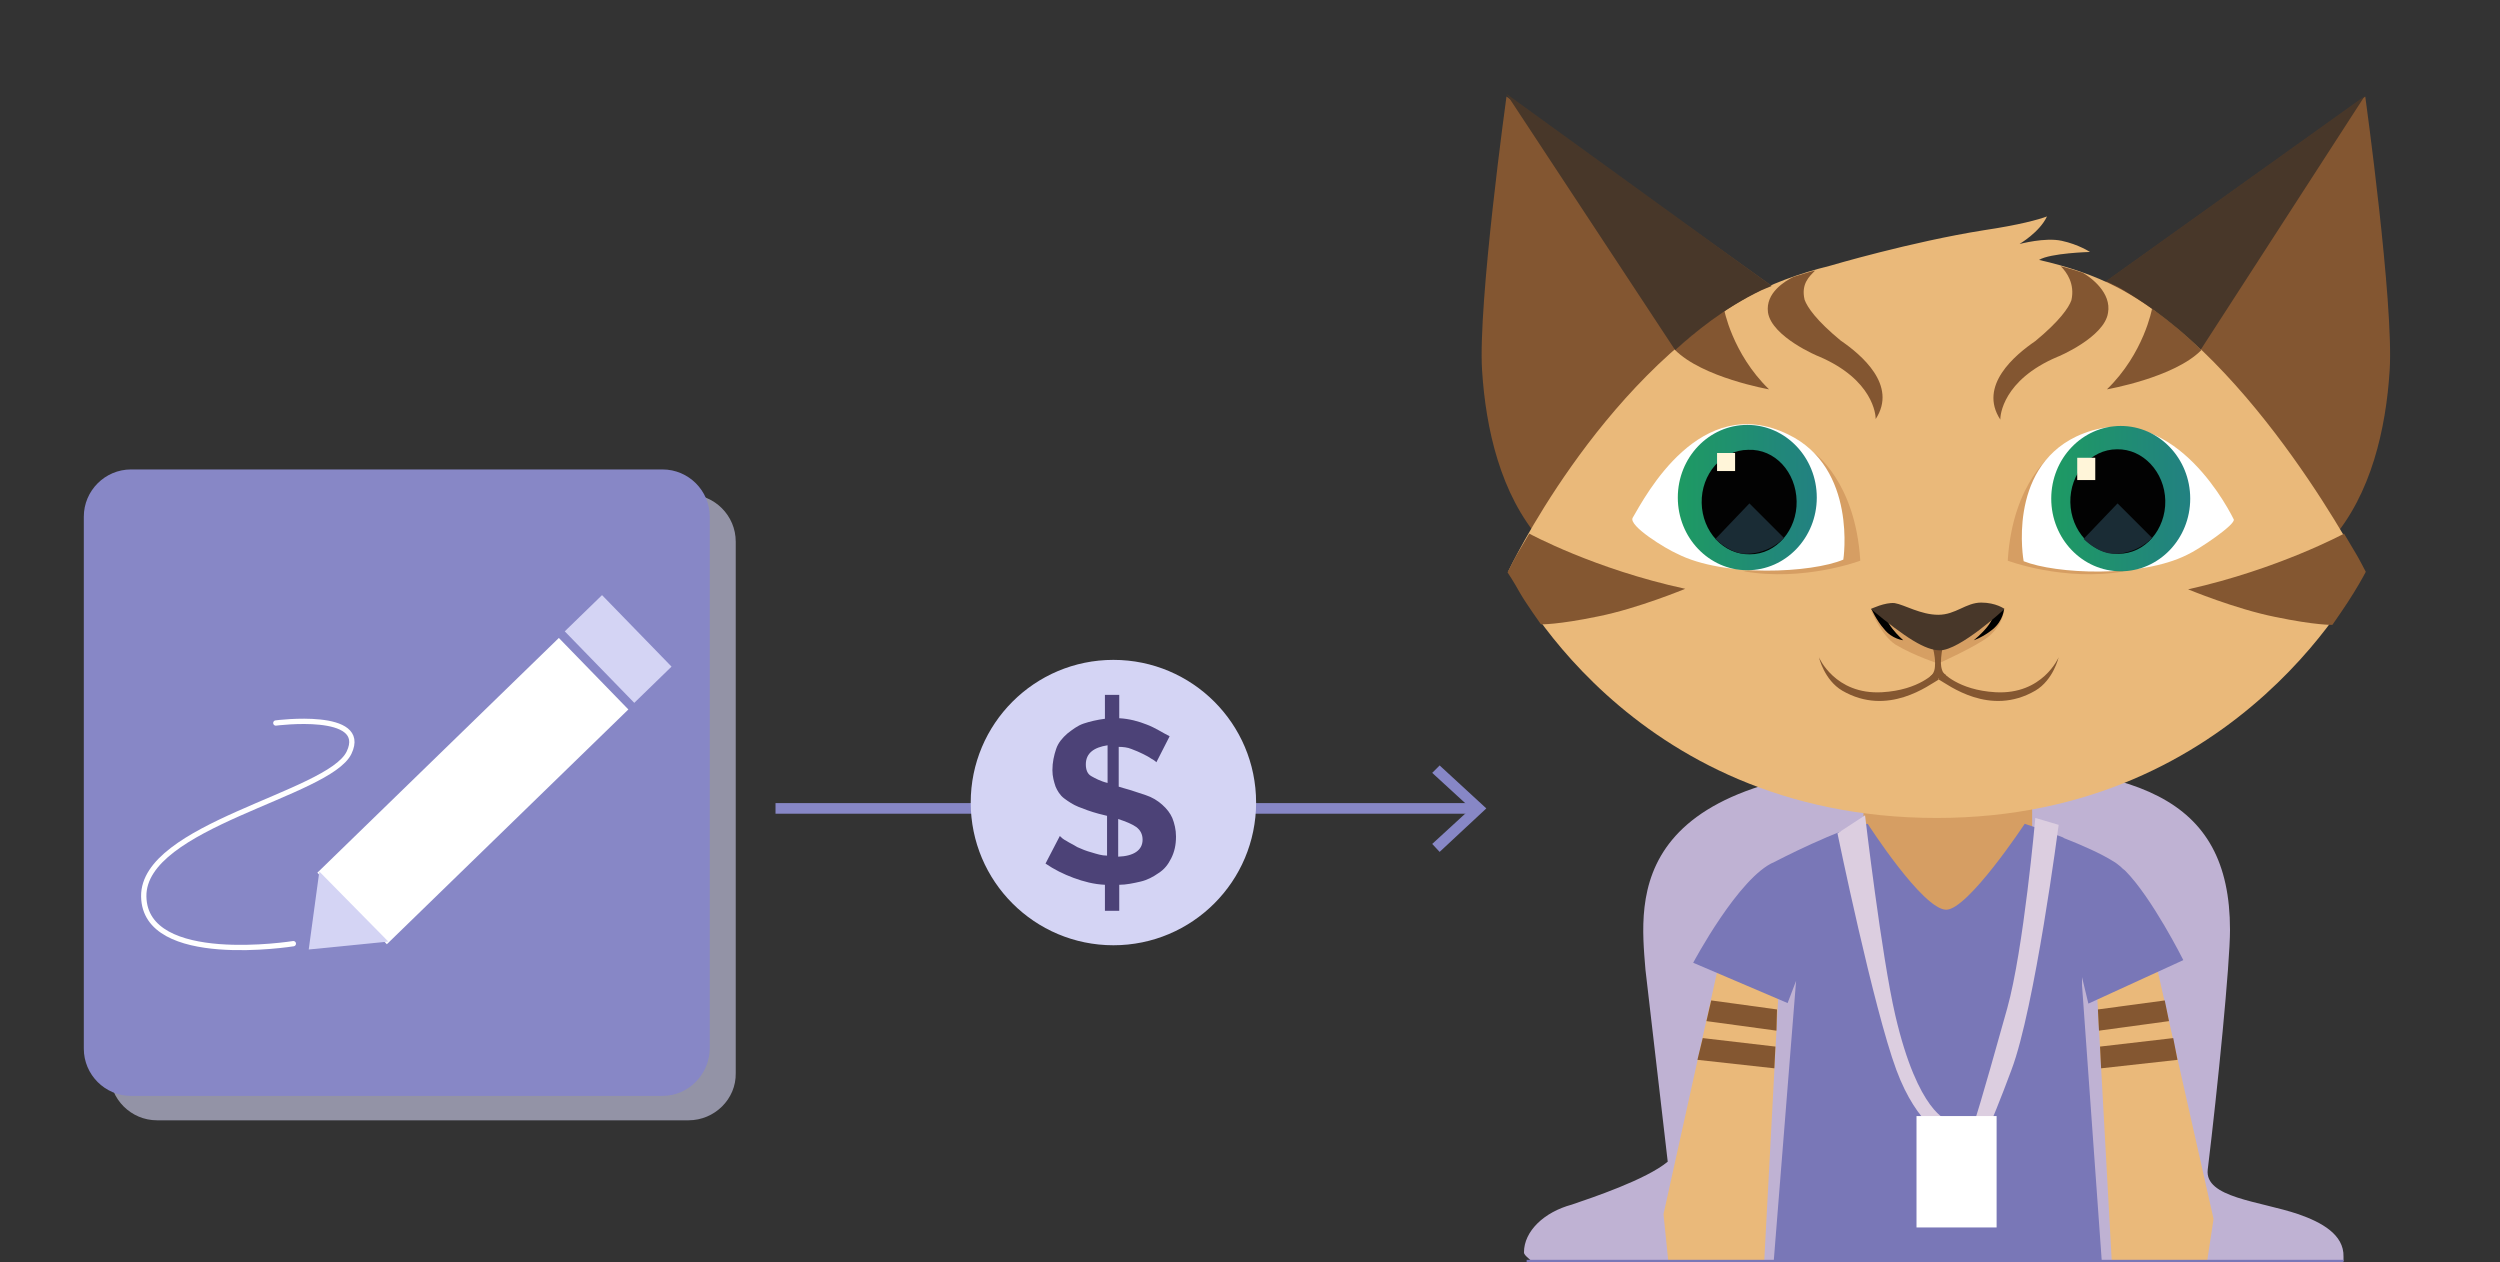 <?xml version="1.0" encoding="utf-8"?>
<!-- Generator: Adobe Illustrator 19.2.0, SVG Export Plug-In . SVG Version: 6.00 Build 0)  -->
<svg version="1.1" id="Layer_1" xmlns="http://www.w3.org/2000/svg" xmlns:xlink="http://www.w3.org/1999/xlink" x="0px" y="0px"
	 viewBox="0 0 471.3 238" style="enable-background:new 0 0 471.3 238;" xml:space="preserve">
<rect x="0" y="0" width="471.3" height="238" fill="#333333" stroke="none"/>
<style type="text/css">
	.st0{clip-path:url(#SVGID_2_);fill:#BFB2D3;}
	.st1{clip-path:url(#SVGID_4_);fill:#EAB97A;}
	.st2{clip-path:url(#SVGID_6_);fill:#845731;}
	.st3{clip-path:url(#SVGID_8_);fill:#845731;}
	.st4{clip-path:url(#SVGID_10_);fill:#D69E63;}
	.st5{clip-path:url(#SVGID_12_);fill:#835631;}
	.st6{clip-path:url(#SVGID_14_);fill:#835631;}
	.st7{clip-path:url(#SVGID_16_);fill:#EAB97A;}
	.st8{clip-path:url(#SVGID_18_);fill:#D69E63;}
	.st9{clip-path:url(#SVGID_20_);fill:#FFFFFF;}
	.st10{clip-path:url(#SVGID_22_);fill:#D69E63;}
	.st11{clip-path:url(#SVGID_24_);fill:#020202;}
	.st12{clip-path:url(#SVGID_26_);fill:#1A2C35;}
	.st13{clip-path:url(#SVGID_28_);fill:#EAB97A;}
	.st14{clip-path:url(#SVGID_30_);fill:#7977B7;}
	.st15{clip-path:url(#SVGID_32_);fill:#FFFFFF;}
	.st16{clip-path:url(#SVGID_34_);fill:url(#SVGID_35_);}
	.st17{clip-path:url(#SVGID_37_);fill:#845731;}
	.st18{clip-path:url(#SVGID_39_);fill:#845731;}
	.st19{clip-path:url(#SVGID_41_);fill:url(#SVGID_42_);}
	.st20{clip-path:url(#SVGID_44_);fill:#020202;}
	.st21{clip-path:url(#SVGID_46_);fill:#1A2C35;}
	.st22{clip-path:url(#SVGID_48_);fill:#020202;}
	.st23{clip-path:url(#SVGID_50_);fill:#1A2C35;}
	.st24{clip-path:url(#SVGID_52_);fill:#835631;}
	.st25{clip-path:url(#SVGID_54_);fill:#835631;}
	.st26{clip-path:url(#SVGID_56_);fill:#483729;}
	.st27{clip-path:url(#SVGID_58_);fill:#483729;}
	.st28{clip-path:url(#SVGID_60_);fill:#A05D29;}
	.st29{clip-path:url(#SVGID_62_);fill:#835631;}
	.st30{clip-path:url(#SVGID_64_);fill:#835631;}
	.st31{clip-path:url(#SVGID_66_);fill:#845731;}
	.st32{clip-path:url(#SVGID_68_);fill:#845731;}
	.st33{clip-path:url(#SVGID_70_);fill:#FFF5D9;}
	.st34{clip-path:url(#SVGID_72_);fill:#FFF5D9;}
	.st35{clip-path:url(#SVGID_74_);}
	.st36{fill:#D69F63;}
	.st37{clip-path:url(#SVGID_76_);}
	.st38{fill:#845731;}
	.st39{clip-path:url(#SVGID_78_);}
	.st40{clip-path:url(#SVGID_80_);}
	.st41{clip-path:url(#SVGID_82_);}
	.st42{clip-path:url(#SVGID_84_);fill:#845731;}
	.st43{clip-path:url(#SVGID_86_);fill:#483729;}
	.st44{clip-path:url(#SVGID_88_);fill:#DCCEE0;}
	.st45{clip-path:url(#SVGID_90_);fill:#DCCEE0;}
	.st46{clip-path:url(#SVGID_92_);fill:#FFFFFF;}
	.st47{fill:none;stroke:#7977B7;stroke-miterlimit:10;}
	.st48{opacity:0.6;fill:#D4D4F4;enable-background:new    ;}
	.st49{fill:#8787C6;}
	.st50{fill:#FFFFFF;}
	.st51{fill:#D4D4F4;}
	.st52{fill:none;stroke:#FFFFFF;stroke-linecap:round;stroke-miterlimit:10;}
	.st53{fill:none;stroke:#8787C6;stroke-width:2;stroke-miterlimit:10;}
	.st54{fill:#4C4277;}
</style>
<g>
	<g>
		<g>
			<g>
				<g>
					<defs>
						<rect id="SVGID_1_" x="254.8" y="6" width="225.5" height="231.7"/>
					</defs>
					<clipPath id="SVGID_2_">
						<use xlink:href="#SVGID_1_"  style="overflow:visible;"/>
					</clipPath>
					<path class="st0" d="M433.3,228.9c-7.4-2.5-17.7-3.1-17.1-8.4c1.9-15.6,4.2-38.8,4.2-45.2c0-25.4-18-31.3-53.9-31.3
						c-60.5,0-57.4,25.2-56.3,38.8l4.2,36.2c-4.1,3.4-14.3,6.8-18.1,8.1c-5.2,1.4-9,5-9,9c0,0.7,1.5,1.4,1.8,2.2c-0.3,0,1,0,1,0v0.6
						h-1.8c2.2,2.5,7.4,6,13.4,6c6,0,11.3-3.6,13.4-6h102.3h24.4c0,0,0-2,0-2C441.9,232.7,437.6,230.4,433.3,228.9z M315.8,233.6
						c-0.3-0.6-0.6-1.2-1-1.8l1.2,0.3l0.2,1.2C315.9,233.4,315.8,233.5,315.8,233.6z"/>
				</g>
			</g>
		</g>
	</g>
	<g>
		<g>
			<g>
				<g>
					<defs>
						<rect id="SVGID_3_" x="254.8" y="6" width="225.5" height="231.7"/>
					</defs>
					<clipPath id="SVGID_4_">
						<use xlink:href="#SVGID_3_"  style="overflow:visible;"/>
					</clipPath>
					<polygon class="st1" points="405.7,178.3 417.3,229.8 416.1,237.7 398.1,237.6 395.2,184.9 					"/>
				</g>
			</g>
		</g>
	</g>
	<g>
		<g>
			<g>
				<g>
					<defs>
						<rect id="SVGID_5_" x="254.8" y="6" width="225.5" height="231.7"/>
					</defs>
					<clipPath id="SVGID_6_">
						<use xlink:href="#SVGID_5_"  style="overflow:visible;"/>
					</clipPath>
					<polygon class="st2" points="408.1,188.6 395.5,190.3 395.7,194.3 408.9,192.5 					"/>
				</g>
			</g>
		</g>
	</g>
	<g>
		<g>
			<g>
				<g>
					<defs>
						<rect id="SVGID_7_" x="254.8" y="6" width="225.5" height="231.7"/>
					</defs>
					<clipPath id="SVGID_8_">
						<use xlink:href="#SVGID_7_"  style="overflow:visible;"/>
					</clipPath>
					<polygon class="st3" points="409.7,195.7 395.9,197.3 396.1,201.4 410.5,199.8 					"/>
				</g>
			</g>
		</g>
	</g>
	<g>
		<g>
			<g>
				<g>
					<defs>
						<rect id="SVGID_9_" x="254.8" y="6" width="225.5" height="231.7"/>
					</defs>
					<clipPath id="SVGID_10_">
						<use xlink:href="#SVGID_9_"  style="overflow:visible;"/>
					</clipPath>
					<rect x="351.3" y="150.8" class="st4" width="31.8" height="21"/>
				</g>
			</g>
		</g>
	</g>
	<g>
		<g>
			<g>
				<g>
					<defs>
						<rect id="SVGID_11_" x="254.8" y="6" width="225.5" height="231.7"/>
					</defs>
					<clipPath id="SVGID_12_">
						<use xlink:href="#SVGID_11_"  style="overflow:visible;"/>
					</clipPath>
					<path class="st5" d="M345.9,62.4L284,18.2c0,0-5.4,39-4.6,51.6c0.7,11.1,3.5,23.4,11,32c7.3,8.3,19.2,9.2,27.3,1.5L345.9,62.4z
						"/>
				</g>
			</g>
		</g>
	</g>
	<g>
		<g>
			<g>
				<g>
					<defs>
						<rect id="SVGID_13_" x="254.8" y="6" width="225.5" height="231.7"/>
					</defs>
					<clipPath id="SVGID_14_">
						<use xlink:href="#SVGID_13_"  style="overflow:visible;"/>
					</clipPath>
					<path class="st6" d="M384,62.4l61.9-44.2c0,0,5.4,39,4.6,51.6c-0.7,11.1-3.5,23.4-11,32c-7.3,8.3-19.2,9.2-27.3,1.5L384,62.4z"
						/>
				</g>
			</g>
		</g>
	</g>
	<g>
		<g>
			<g>
				<g>
					<defs>
						<rect id="SVGID_15_" x="254.8" y="6" width="225.5" height="231.7"/>
					</defs>
					<clipPath id="SVGID_16_">
						<use xlink:href="#SVGID_15_"  style="overflow:visible;"/>
					</clipPath>
					<path class="st7" d="M399.2,54.2c-4.4-2.3-9.5-4-14.8-5.2c2.1-1.3,9.6-1.5,9.6-1.5s-2.1-1.4-5.3-2.1c-3.2-0.7-7.9,0.6-8,0.6
						c0,0,0.1,0,0.2-0.1l-0.2,0.1c0,0,3.8-2.2,5.2-5.2c-1.6,0.6-5.2,1.6-11.9,2.6c-13.8,2.2-29,6.7-29,6.7
						c-6.1,1.5-11.6,3.6-15.6,5.9c-28.3,16.1-45,51.6-45,51.6s22.1,46.6,80.7,46.6c57.9,0,80.5-46.6,80.5-46.6
						S425.1,67.8,399.2,54.2z"/>
				</g>
			</g>
		</g>
	</g>
	<g>
		<g>
			<g>
				<g>
					<defs>
						<rect id="SVGID_17_" x="254.8" y="6" width="225.5" height="231.7"/>
					</defs>
					<clipPath id="SVGID_18_">
						<use xlink:href="#SVGID_17_"  style="overflow:visible;"/>
					</clipPath>
					<path class="st8" d="M341.9,85.3c0,0,7.9,5.4,8.8,20.4c0,0-10.6,4-22,2c13.9-1.6,18-5.4,18-5.4
						C347.8,96.2,341.9,85.3,341.9,85.3z"/>
				</g>
			</g>
		</g>
	</g>
	<g>
		<g>
			<g>
				<g>
					<defs>
						<rect id="SVGID_19_" x="254.8" y="6" width="225.5" height="231.7"/>
					</defs>
					<clipPath id="SVGID_20_">
						<use xlink:href="#SVGID_19_"  style="overflow:visible;"/>
					</clipPath>
					<path class="st9" d="M337.1,81.9c-16.6-8.1-26.9,11.6-29.3,15.7c-0.9,1.5,6.3,5.9,8.4,6.8l0,0c8.8,4.5,25.4,3.6,31.3,1.1
						C347.5,105.6,350.2,88.2,337.1,81.9"/>
				</g>
			</g>
		</g>
	</g>
	<g>
		<g>
			<g>
				<g>
					<defs>
						<rect id="SVGID_21_" x="254.8" y="6" width="225.5" height="231.7"/>
					</defs>
					<clipPath id="SVGID_22_">
						<use xlink:href="#SVGID_21_"  style="overflow:visible;"/>
					</clipPath>
					<path class="st10" d="M387.3,85.3c0,0-7.9,5.4-8.8,20.4c0,0,10.6,4,22,2c-13.9-1.6-18-5.4-18-5.4
						C381.3,96.2,387.3,85.3,387.3,85.3z"/>
				</g>
			</g>
		</g>
	</g>
	<g>
		<g>
			<g>
				<g>
					<defs>
						<rect id="SVGID_23_" x="254.8" y="6" width="225.5" height="231.7"/>
					</defs>
					<clipPath id="SVGID_24_">
						<use xlink:href="#SVGID_23_"  style="overflow:visible;"/>
					</clipPath>
					<path class="st11" d="M388.2,92.9c-0.1,6.4,4.4,11.6,10.2,11.7s10.5-5.1,10.6-11.4c0.1-6.4-4.4-11.6-10.2-11.7
						C393.1,81.4,388.3,86.5,388.2,92.9"/>
				</g>
			</g>
		</g>
	</g>
	<g>
		<g>
			<g>
				<g>
					<defs>
						<rect id="SVGID_25_" x="254.8" y="6" width="225.5" height="231.7"/>
					</defs>
					<clipPath id="SVGID_26_">
						<use xlink:href="#SVGID_25_"  style="overflow:visible;"/>
					</clipPath>
					<path class="st12" d="M398.6,93l7.5,8.1c0,0-3.4,3.6-6.8,3.6c-5.2-0.1-8.1-3.6-8.1-3.6L398.6,93z"/>
				</g>
			</g>
		</g>
	</g>
	<g>
		<g>
			<g>
				<g>
					<defs>
						<rect id="SVGID_27_" x="254.8" y="6" width="225.5" height="231.7"/>
					</defs>
					<clipPath id="SVGID_28_">
						<use xlink:href="#SVGID_27_"  style="overflow:visible;"/>
					</clipPath>
					<polygon class="st13" points="324.8,178.3 313.6,228.9 314.5,237.7 332.6,237.6 335.4,184.9 					"/>
				</g>
			</g>
		</g>
	</g>
	<g>
		<g>
			<g>
				<g>
					<defs>
						<rect id="SVGID_29_" x="254.8" y="6" width="225.5" height="231.7"/>
					</defs>
					<clipPath id="SVGID_30_">
						<use xlink:href="#SVGID_29_"  style="overflow:visible;"/>
					</clipPath>
					<path class="st14" d="M392.5,184.2l1.2,5l17.9-8.2c0,0-5.9-11.8-11-16.9c-0.3-0.2-0.5-0.4-0.8-0.7c-0.4-0.3-0.7-0.6-1.2-0.9
						c-2.5-1.6-6.2-3.2-9.5-4.5c0,0-0.1,0-0.1-0.1c-3.9-1.5-7.3-2.6-7.3-2.6s-10.7,16.2-14.8,16.2c-4.4,0-14.8-16.2-14.8-16.2
						c-4.7,0.5-17.6,7.2-17.6,7.2c-6.7,2.8-15.3,19-15.3,19l17.8,7.6l1.6-4.2l-4.3,53.9h62l-3.8-53.1L392.5,184.2z"/>
				</g>
			</g>
		</g>
	</g>
	<g>
		<g>
			<g>
				<g>
					<defs>
						<rect id="SVGID_31_" x="254.8" y="6" width="225.5" height="231.7"/>
					</defs>
					<clipPath id="SVGID_32_">
						<use xlink:href="#SVGID_31_"  style="overflow:visible;"/>
					</clipPath>
					<path class="st15" d="M381.5,105.8c6,2.4,22,3.2,30.8-1.2l0,0c2.2-1,9.3-5.8,8.8-6.7c-2.1-4.2-13-23.4-29.7-15.6
						C378.3,88.6,381.5,105.8,381.5,105.8"/>
				</g>
			</g>
		</g>
	</g>
	<g>
		<g>
			<g>
				<g>
					<defs>
						<rect id="SVGID_33_" x="254.8" y="6" width="225.5" height="231.7"/>
					</defs>
					<clipPath id="SVGID_34_">
						<use xlink:href="#SVGID_33_"  style="overflow:visible;"/>
					</clipPath>
					
						<linearGradient id="SVGID_35_" gradientUnits="userSpaceOnUse" x1="387.184" y1="697.885" x2="412.727" y2="697.885" gradientTransform="matrix(1 0 0 1 -0.132 -603.865)">
						<stop  offset="0" style="stop-color:#1E9A63"/>
						<stop  offset="1" style="stop-color:#228181"/>
					</linearGradient>
					<ellipse class="st16" cx="399.8" cy="94" rx="13.1" ry="13.7"/>
				</g>
			</g>
		</g>
	</g>
	<g>
		<g>
			<g>
				<g>
					<defs>
						<rect id="SVGID_36_" x="254.8" y="6" width="225.5" height="231.7"/>
					</defs>
					<clipPath id="SVGID_37_">
						<use xlink:href="#SVGID_36_"  style="overflow:visible;"/>
					</clipPath>
					<polygon class="st17" points="322.6,188.6 335,190.3 334.9,194.3 321.7,192.5 					"/>
				</g>
			</g>
		</g>
	</g>
	<g>
		<g>
			<g>
				<g>
					<defs>
						<rect id="SVGID_38_" x="254.8" y="6" width="225.5" height="231.7"/>
					</defs>
					<clipPath id="SVGID_39_">
						<use xlink:href="#SVGID_38_"  style="overflow:visible;"/>
					</clipPath>
					<polygon class="st18" points="321,195.7 334.7,197.3 334.5,201.4 320,199.8 					"/>
				</g>
			</g>
		</g>
	</g>
	<g>
		<g>
			<g>
				<g>
					<defs>
						<rect id="SVGID_40_" x="254.8" y="6" width="225.5" height="231.7"/>
					</defs>
					<clipPath id="SVGID_41_">
						<use xlink:href="#SVGID_40_"  style="overflow:visible;"/>
					</clipPath>
					
						<linearGradient id="SVGID_42_" gradientUnits="userSpaceOnUse" x1="316.725" y1="697.618" x2="342.268" y2="697.618" gradientTransform="matrix(1 0 0 1 -0.132 -603.865)">
						<stop  offset="0" style="stop-color:#1E9A63"/>
						<stop  offset="1" style="stop-color:#228181"/>
					</linearGradient>
					<ellipse class="st19" cx="329.4" cy="93.8" rx="13.1" ry="13.7"/>
				</g>
			</g>
		</g>
	</g>
	<g>
		<g>
			<g>
				<g>
					<defs>
						<rect id="SVGID_43_" x="254.8" y="6" width="225.5" height="231.7"/>
					</defs>
					<clipPath id="SVGID_44_">
						<use xlink:href="#SVGID_43_"  style="overflow:visible;"/>
					</clipPath>
					<path class="st20" d="M338.7,94.5c0.1,5.4-3.8,10-8.8,10c-5,0.1-9-4.3-9.1-9.7c-0.1-5.4,3.8-10,8.8-10
						C334.6,84.6,338.6,89,338.7,94.5"/>
				</g>
			</g>
		</g>
	</g>
	<g>
		<g>
			<g>
				<g>
					<defs>
						<rect id="SVGID_45_" x="254.8" y="6" width="225.5" height="231.7"/>
					</defs>
					<clipPath id="SVGID_46_">
						<use xlink:href="#SVGID_45_"  style="overflow:visible;"/>
					</clipPath>
					<path class="st21" d="M329.8,94.9l-6.4,6.7c0,0,2.8,2.9,5.9,2.8c4.5-0.1,7-3,7-3L329.8,94.9z"/>
				</g>
			</g>
		</g>
	</g>
	<g>
		<g>
			<g>
				<g>
					<defs>
						<rect id="SVGID_47_" x="254.8" y="6" width="225.5" height="231.7"/>
					</defs>
					<clipPath id="SVGID_48_">
						<use xlink:href="#SVGID_47_"  style="overflow:visible;"/>
					</clipPath>
					<path class="st22" d="M408.2,94.4c0.1,5.4-3.8,10-8.8,10c-5,0.1-9-4.3-9.1-9.7c-0.1-5.4,3.8-10,8.8-10
						C404,84.6,408.1,89,408.2,94.4"/>
				</g>
			</g>
		</g>
	</g>
	<g>
		<g>
			<g>
				<g>
					<defs>
						<rect id="SVGID_49_" x="254.8" y="6" width="225.5" height="231.7"/>
					</defs>
					<clipPath id="SVGID_50_">
						<use xlink:href="#SVGID_49_"  style="overflow:visible;"/>
					</clipPath>
					<path class="st23" d="M399.2,94.9l-6.4,6.7c0,0,2.8,2.9,5.9,2.8c4.5-0.1,7-3,7-3L399.2,94.9z"/>
				</g>
			</g>
		</g>
	</g>
	<g>
		<g>
			<g>
				<g>
					<defs>
						<rect id="SVGID_51_" x="254.8" y="6" width="225.5" height="231.7"/>
					</defs>
					<clipPath id="SVGID_52_">
						<use xlink:href="#SVGID_51_"  style="overflow:visible;"/>
					</clipPath>
					<path class="st24" d="M405.7,58.2c0,0-1.5,8.4-8.5,15.2c0,0,12.7-2.2,17.8-7.4C414.9,65.9,410.4,61.3,405.7,58.2z"/>
				</g>
			</g>
		</g>
	</g>
	<g>
		<g>
			<g>
				<g>
					<defs>
						<rect id="SVGID_53_" x="254.8" y="6" width="225.5" height="231.7"/>
					</defs>
					<clipPath id="SVGID_54_">
						<use xlink:href="#SVGID_53_"  style="overflow:visible;"/>
					</clipPath>
					<path class="st25" d="M325,58.2c0,0,1.5,8.4,8.5,15.2c0,0-12.6-2.2-17.8-7.5C315.8,65.8,323.4,59.3,325,58.2z"/>
				</g>
			</g>
		</g>
	</g>
	<g>
		<g>
			<g>
				<g>
					<defs>
						<rect id="SVGID_55_" x="254.8" y="6" width="225.5" height="231.7"/>
					</defs>
					<clipPath id="SVGID_56_">
						<use xlink:href="#SVGID_55_"  style="overflow:visible;"/>
					</clipPath>
					<path class="st26" d="M332.1,54.7l1.9-0.8L284,17.7l31.8,48.3C319.6,62.6,324.8,58.2,332.1,54.7z"/>
				</g>
			</g>
		</g>
	</g>
	<g>
		<g>
			<g>
				<g>
					<defs>
						<rect id="SVGID_57_" x="254.8" y="6" width="225.5" height="231.7"/>
					</defs>
					<clipPath id="SVGID_58_">
						<use xlink:href="#SVGID_57_"  style="overflow:visible;"/>
					</clipPath>
					<path class="st27" d="M414.9,65.9l30.9-47.8L397,53l2.5,1.2C403.1,56.3,408.9,60,414.9,65.9z"/>
				</g>
			</g>
		</g>
	</g>
	<g>
		<g>
			<g>
				<g>
					<defs>
						<rect id="SVGID_59_" x="254.8" y="6" width="225.5" height="231.7"/>
					</defs>
					<clipPath id="SVGID_60_">
						<use xlink:href="#SVGID_59_"  style="overflow:visible;"/>
					</clipPath>
					<path class="st28" d="M375.7,78.9L375.7,78.9L375.7,78.9z"/>
				</g>
			</g>
		</g>
	</g>
	<g>
		<g>
			<g>
				<g>
					<defs>
						<rect id="SVGID_61_" x="254.8" y="6" width="225.5" height="231.7"/>
					</defs>
					<clipPath id="SVGID_62_">
						<use xlink:href="#SVGID_61_"  style="overflow:visible;"/>
					</clipPath>
					<path class="st29" d="M392.6,51.4c-1.3-0.4-3.5-1.1-4.1-1.2c1.1,1.1,2.7,3.3,2,6.4c-0.5,1.4-2.2,3.9-6.8,7.7
						c-3.8,2.6-10.8,8.4-6.6,14.8c0,0,0-0.6,0.1-1.6c-0.1,0.5-0.1,1-0.1,1.5c0-0.6,0.4-7.3,10.7-11.7c0.1,0,8.9-3.7,9.6-8.3
						C398.1,55.2,394.2,52.3,392.6,51.4z"/>
				</g>
			</g>
		</g>
	</g>
	<g>
		<g>
			<g>
				<g>
					<defs>
						<rect id="SVGID_63_" x="254.8" y="6" width="225.5" height="231.7"/>
					</defs>
					<clipPath id="SVGID_64_">
						<use xlink:href="#SVGID_63_"  style="overflow:visible;"/>
					</clipPath>
					<path class="st30" d="M338.1,52.2c1.3-0.4,3.5-1.1,4.1-1.2c-1.1,1.1-2.7,2.5-2,5.5c0.5,1.4,2.2,3.9,6.8,7.7
						c3.8,2.6,10.8,8.4,6.6,14.8c0,0,0-0.6-0.1-1.6c0.1,0.5,0.1,1,0.1,1.5c0-0.6-0.4-7.3-10.7-11.7c-0.1,0-8.9-3.7-9.6-8.3
						C332.8,55.2,336.5,53,338.1,52.2z"/>
				</g>
			</g>
		</g>
	</g>
	<g>
		<g>
			<g>
				<g>
					<defs>
						<rect id="SVGID_65_" x="254.8" y="6" width="225.5" height="231.7"/>
					</defs>
					<clipPath id="SVGID_66_">
						<use xlink:href="#SVGID_65_"  style="overflow:visible;"/>
					</clipPath>
					<path class="st31" d="M288.3,100.6c0,0-1.6,2.7-2.2,3.7c-0.4,0.6-1.9,3.6-1.9,3.6s1.2,1.8,2.3,3.8c1.2,2.1,4,6,4,6
						s3.1,0.1,10.8-1.5c7.5-1.5,16.4-5.2,16.4-5.2C300.6,107.3,288.3,100.6,288.3,100.6z"/>
				</g>
			</g>
		</g>
	</g>
	<g>
		<g>
			<g>
				<g>
					<defs>
						<rect id="SVGID_67_" x="254.8" y="6" width="225.5" height="231.7"/>
					</defs>
					<clipPath id="SVGID_68_">
						<use xlink:href="#SVGID_67_"  style="overflow:visible;"/>
					</clipPath>
					<path class="st32" d="M441.9,100.6c0,0,1.6,2.7,2.2,3.7c0.4,0.6,1.9,3.5,1.9,3.5s-0.7,1.4-2.3,4c-1.2,2-4,6-4,6
						s-3.1,0.1-10.8-1.5c-7.5-1.5-16.4-5.2-16.4-5.2C429.5,107.3,441.9,100.6,441.9,100.6z"/>
				</g>
			</g>
		</g>
	</g>
	<g>
		<g>
			<g>
				<g>
					<defs>
						<rect id="SVGID_69_" x="254.8" y="6" width="225.5" height="231.7"/>
					</defs>
					<clipPath id="SVGID_70_">
						<use xlink:href="#SVGID_69_"  style="overflow:visible;"/>
					</clipPath>
					<rect x="323.7" y="85.4" class="st33" width="3.4" height="3.4"/>
				</g>
			</g>
		</g>
	</g>
	<g>
		<g>
			<g>
				<g>
					<defs>
						<rect id="SVGID_71_" x="254.8" y="6" width="225.5" height="231.7"/>
					</defs>
					<clipPath id="SVGID_72_">
						<use xlink:href="#SVGID_71_"  style="overflow:visible;"/>
					</clipPath>
					<rect x="391.6" y="86.3" class="st34" width="3.4" height="4.2"/>
				</g>
			</g>
		</g>
	</g>
	<g>
		<g>
			<g>
				<g>
					<defs>
						<rect id="SVGID_73_" x="254.8" y="6" width="225.5" height="231.7"/>
					</defs>
					<clipPath id="SVGID_74_">
						<use xlink:href="#SVGID_73_"  style="overflow:visible;"/>
					</clipPath>
					<g class="st35">
						<path class="st36" d="M353.8,115.7l-1.1-0.7c0,0,1.9,4.7,4.6,6.5c3.5,2.1,8.1,3.6,8.1,3.6s7.3-3.3,9.5-5.1
							c2.9-2.4,2.9-5.1,2.9-5.1l-5.8,1.1l-4.5,2.8l-6.7-1.4L353.8,115.7z"/>
					</g>
				</g>
			</g>
		</g>
	</g>
	<g>
		<g>
			<g>
				<g>
					<defs>
						<rect id="SVGID_75_" x="254.8" y="6" width="225.5" height="231.7"/>
					</defs>
					<clipPath id="SVGID_76_">
						<use xlink:href="#SVGID_75_"  style="overflow:visible;"/>
					</clipPath>
					<g class="st37">
						<path class="st38" d="M354.8,130.5c7.1-0.4,10-3.8,10-3.8l0.7,1.4c-1.8,1-9.6,7.1-18.2,2.1c-3.4-2-4.4-6.3-4.4-6.3
							S345.9,131,354.8,130.5z"/>
					</g>
				</g>
			</g>
		</g>
	</g>
	<g>
		<g>
			<g>
				<g>
					<defs>
						<rect id="SVGID_77_" x="254.8" y="6" width="225.5" height="231.7"/>
					</defs>
					<clipPath id="SVGID_78_">
						<use xlink:href="#SVGID_77_"  style="overflow:visible;"/>
					</clipPath>
					<g class="st39">
						<path class="st38" d="M376.2,130.5c-7.1-0.4-10-3.8-10-3.8l-0.7,1.4c1.8,1,9.6,7.1,18.2,2.1c3.4-2,4.4-6.3,4.4-6.3
							S385.1,131,376.2,130.5z"/>
					</g>
				</g>
			</g>
		</g>
	</g>
	<g>
		<g>
			<g>
				<g>
					<defs>
						<rect id="SVGID_79_" x="254.8" y="6" width="225.5" height="231.7"/>
					</defs>
					<clipPath id="SVGID_80_">
						<use xlink:href="#SVGID_79_"  style="overflow:visible;"/>
					</clipPath>
					<path class="st40" d="M355.7,114.8h-2.9c0,0,0.9,2.1,2.4,3.8c1.5,1.9,3.6,2.1,3.6,2.1S354.4,116.9,355.7,114.8z"/>
				</g>
			</g>
		</g>
	</g>
	<g>
		<g>
			<g>
				<g>
					<defs>
						<rect id="SVGID_81_" x="254.8" y="6" width="225.5" height="231.7"/>
					</defs>
					<clipPath id="SVGID_82_">
						<use xlink:href="#SVGID_81_"  style="overflow:visible;"/>
					</clipPath>
					<path class="st41" d="M374.9,114.8h2.9c0,0-0.1,2.2-2.2,3.9c-1.9,1.5-3.5,2-3.5,2S377.8,116.1,374.9,114.8z"/>
				</g>
			</g>
		</g>
	</g>
	<g>
		<g>
			<g>
				<g>
					<defs>
						<rect id="SVGID_83_" x="254.8" y="6" width="225.5" height="231.7"/>
					</defs>
					<clipPath id="SVGID_84_">
						<use xlink:href="#SVGID_83_"  style="overflow:visible;"/>
					</clipPath>
					<path class="st42" d="M366.2,128.4l-0.7-0.5l-1,0.6c0,0-0.7-0.8-0.6-1c0.8-0.6,0.9-1.5,0.9-2.5c0-1.4-0.4-2.8-0.4-2.8h1.8
						c0,0-0.3,1.4-0.3,2.8c0,0.8,0.3,2,0.9,2.2C367.1,127.5,366.2,128.4,366.2,128.4z"/>
				</g>
			</g>
		</g>
	</g>
	<g>
		<g>
			<g>
				<g>
					<defs>
						<rect id="SVGID_85_" x="254.8" y="6" width="225.5" height="231.7"/>
					</defs>
					<clipPath id="SVGID_86_">
						<use xlink:href="#SVGID_85_"  style="overflow:visible;"/>
					</clipPath>
					<path class="st43" d="M352.7,114.8c0,0,2.7-1.3,4.5-1.1c1.8,0.3,4.9,2.2,8.2,2.2s5.2-2.3,8.1-2.3c2.8,0,4.4,1.2,4.4,1.2
						s-8.4,7.8-12.2,7.8C363,122.6,359.3,120.3,352.7,114.8z"/>
				</g>
			</g>
		</g>
	</g>
	<g>
		<g>
			<g>
				<g>
					<defs>
						<rect id="SVGID_87_" x="254.8" y="6" width="225.5" height="231.7"/>
					</defs>
					<clipPath id="SVGID_88_">
						<use xlink:href="#SVGID_87_"  style="overflow:visible;"/>
					</clipPath>
					<path class="st44" d="M367.2,211.2c0,0-5.6-1.3-9.9-19.8c-2.6-11.2-5.7-37.7-5.7-37.7l-5.2,3.4c0,0,6.8,33,11.1,44.6
						c4,10.8,9.6,12.9,9.6,12.9V211.2L367.2,211.2L367.2,211.2z"/>
				</g>
			</g>
		</g>
	</g>
	<g>
		<g>
			<g>
				<g>
					<defs>
						<rect id="SVGID_89_" x="254.8" y="6" width="225.5" height="231.7"/>
					</defs>
					<clipPath id="SVGID_90_">
						<use xlink:href="#SVGID_89_"  style="overflow:visible;"/>
					</clipPath>
					<path class="st45" d="M372.3,211.2c0,0,0.8-2.1,6.1-21.1c3.1-11.1,5.3-35.9,5.3-35.9l4.4,1.3c0,0-4.5,34.6-8.9,46.2
						c-4,10.8-7,17-7,17V211.2z"/>
				</g>
			</g>
		</g>
	</g>
	<g>
		<g>
			<g>
				<g>
					<defs>
						<rect id="SVGID_91_" x="254.8" y="6" width="225.5" height="231.7"/>
					</defs>
					<clipPath id="SVGID_92_">
						<use xlink:href="#SVGID_91_"  style="overflow:visible;"/>
					</clipPath>
					<rect x="361.3" y="210.4" class="st46" width="15.1" height="21"/>
				</g>
			</g>
		</g>
	</g>
</g>
<line class="st47" x1="441.8" y1="238" x2="287.8" y2="238"/>
<g>
	<path class="st48" d="M129.8,211.2H29.6c-4.9,0-8.9-4-8.9-8.9V102.1c0-4.9,4-8.9,8.9-8.9h100.2c4.9,0,8.9,4,8.9,8.9v100.2
		C138.8,207.2,134.7,211.2,129.8,211.2z"/>
	<path class="st49" d="M124.9,206.6H24.7c-4.9,0-8.9-4-8.9-8.9V97.4c0-4.9,4-8.9,8.9-8.9h100.2c4.9,0,8.9,4,8.9,8.9v100.2
		C133.8,202.5,129.8,206.6,124.9,206.6z"/>
	
		<rect x="57.4" y="139.8" transform="matrix(0.717 -0.697 0.697 0.717 -78.771 104.297)" class="st50" width="63.5" height="18.8"/>
	
		<rect x="111.6" y="113" transform="matrix(0.717 -0.697 0.697 0.717 -52.309 115.786)" class="st51" width="9.8" height="18.8"/>
	<polygon class="st51" points="58.2,179 60.2,164.3 73.2,177.5 	"/>
	<path class="st52" d="M55.3,177.9c0,0-28,4.5-28.2-8.9c-0.2-13.4,34.9-19.2,38.7-27.1S52,136.3,52,136.3"/>
</g>
<g>
	<g>
		<line class="st53" x1="146.2" y1="152.4" x2="278" y2="152.4"/>
		<g>
			<polygon class="st49" points="271.4,160.6 270,159.1 277.3,152.4 270,145.7 271.4,144.3 280.2,152.4 			"/>
		</g>
	</g>
</g>
<circle class="st51" cx="209.9" cy="151.3" r="26.9"/>
<g>
	<g>
		<path class="st54" d="M218,143.7c-0.1-0.1-0.4-0.4-1-0.7c-0.4-0.3-1-0.6-1.6-0.9c-0.6-0.3-1.3-0.6-2.1-0.9
			c-0.7-0.3-1.6-0.4-2.4-0.4v7.5l1,0.3c1.5,0.4,2.8,0.9,4.1,1.3c1.2,0.4,2.2,1,3.1,1.8s1.5,1.6,1.9,2.5c0.4,1,0.7,2.2,0.7,3.5
			c0,1.6-0.3,2.9-0.9,4.1c-0.6,1.2-1.3,2.1-2.4,2.8c-1,0.7-2.1,1.3-3.4,1.6c-1.3,0.3-2.7,0.6-4,0.6v4.9h-2.7v-4.9
			c-2.1-0.1-4-0.6-5.9-1.3c-1.9-0.7-3.7-1.6-5.3-2.7l2.7-5.2c0.3,0.3,0.6,0.6,1.2,0.9c0.6,0.4,1.3,0.7,2.1,1.2
			c0.9,0.4,1.6,0.7,2.7,1c1,0.3,1.9,0.6,2.9,0.6v-7.5l-1.6-0.4c-1.5-0.4-2.8-0.9-3.8-1.3s-1.9-1-2.7-1.6s-1.3-1.5-1.6-2.2
			c-0.3-0.9-0.6-1.9-0.6-3.1c0-1.5,0.3-2.8,0.7-4c0.4-1.2,1.2-2.1,2.1-2.9c0.9-0.7,1.9-1.5,3.1-1.9s2.5-0.7,4-0.9V131h2.7v4.4
			c1.9,0.1,3.7,0.6,5.2,1.2c1.6,0.6,2.9,1.5,4.3,2.2L218,143.7z M204.7,144.1c0,1,0.3,1.8,1,2.2c0.7,0.4,1.8,1,3.1,1.3v-7.1
			C206.2,140.9,204.7,142,204.7,144.1z M215.4,158.3c0-1-0.4-1.8-1.2-2.4c-0.9-0.6-1.9-1-3.4-1.5v7.1
			C213.7,161.4,215.4,160.3,215.4,158.3z"/>
	</g>
</g>
</svg>
